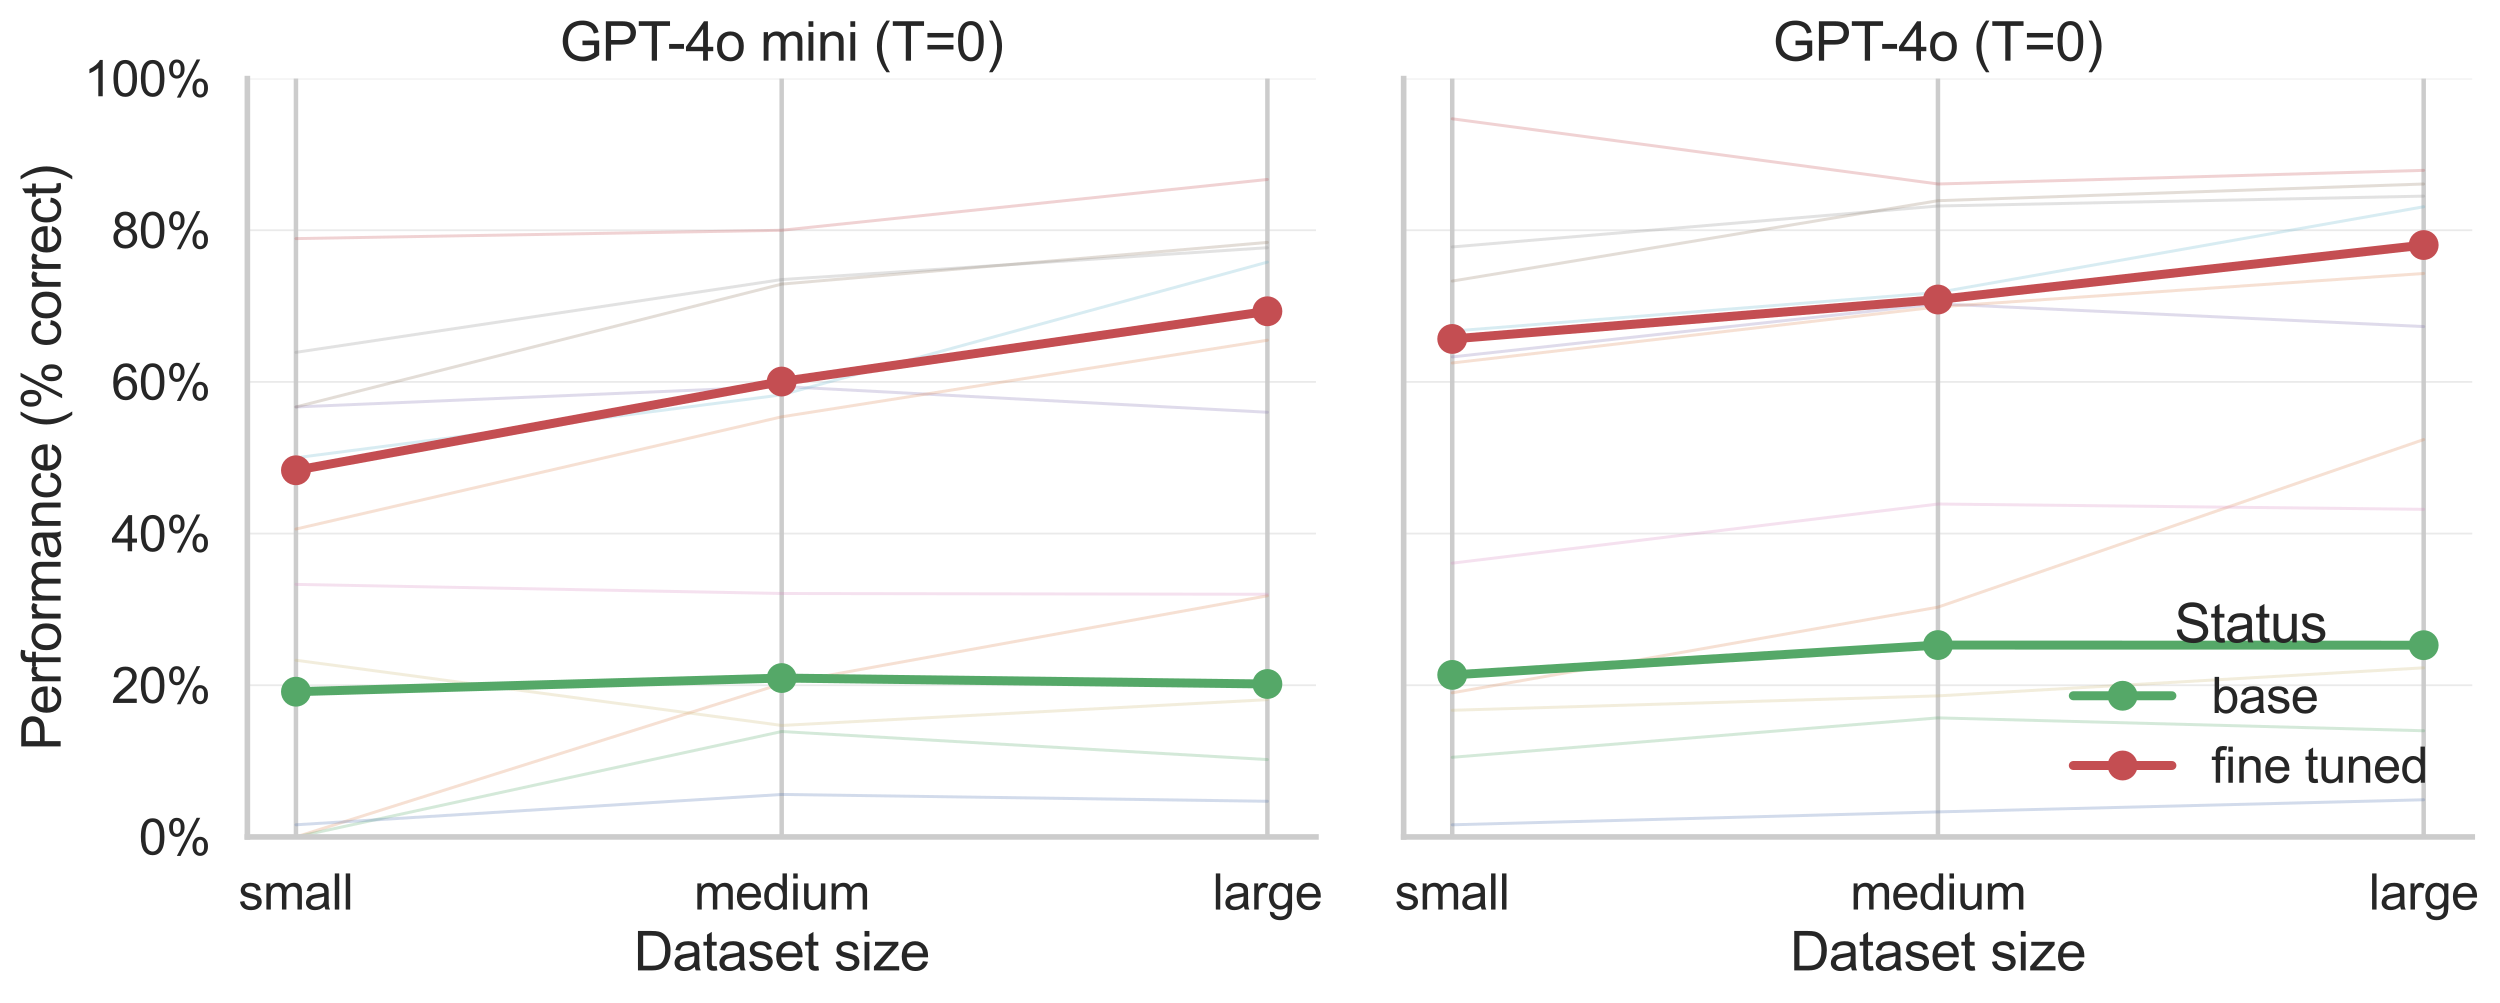 <?xml version="1.0" encoding="utf-8" standalone="no"?>
<!DOCTYPE svg PUBLIC "-//W3C//DTD SVG 1.1//EN"
  "http://www.w3.org/Graphics/SVG/1.1/DTD/svg11.dtd">
<svg xmlns:xlink="http://www.w3.org/1999/xlink" width="836.705pt" height="335.548pt" viewBox="0 0 836.705 335.548" xmlns="http://www.w3.org/2000/svg" version="1.1">
 <defs>
  <style type="text/css">*{stroke-linejoin: round; stroke-linecap: butt}</style>
 </defs>
 <g id="figure_1">
  <g id="patch_1">
   <path d="M 0 335.548 
L 836.705 335.548 
L 836.705 0 
L 0 0 
z
" style="fill: #ffffff"/>
  </g>
  <g id="axes_1">
   <g id="patch_2">
    <path d="M 82.791 280.103 
L 440.431 280.103 
L 440.431 26.303 
L 82.791 26.303 
z
" style="fill: #ffffff"/>
   </g>
   <g id="matplotlib.axis_1">
    <g id="xtick_1">
     <g id="line2d_1">
      <path d="M 99.047 280.103 
L 99.047 26.303 
" clip-path="url(#pfdbe8549b9)" style="fill: none; stroke: #cccccc; stroke-width: 1.5; stroke-linecap: round"/>
     </g>
     <g id="text_1">
      <!-- small -->
      <g style="fill: #262626" transform="translate(79.796 304.414) scale(0.165 -0.165)">
       <defs>
        <path id="ArialMT-73" d="M 197 991 
L 753 1078 
Q 800 744 1014 566 
Q 1228 388 1613 388 
Q 2000 388 2187 545 
Q 2375 703 2375 916 
Q 2375 1106 2209 1216 
Q 2094 1291 1634 1406 
Q 1016 1563 777 1677 
Q 538 1791 414 1992 
Q 291 2194 291 2438 
Q 291 2659 392 2848 
Q 494 3038 669 3163 
Q 800 3259 1026 3326 
Q 1253 3394 1513 3394 
Q 1903 3394 2198 3281 
Q 2494 3169 2634 2976 
Q 2775 2784 2828 2463 
L 2278 2388 
Q 2241 2644 2061 2787 
Q 1881 2931 1553 2931 
Q 1166 2931 1000 2803 
Q 834 2675 834 2503 
Q 834 2394 903 2306 
Q 972 2216 1119 2156 
Q 1203 2125 1616 2013 
Q 2213 1853 2448 1751 
Q 2684 1650 2818 1456 
Q 2953 1263 2953 975 
Q 2953 694 2789 445 
Q 2625 197 2315 61 
Q 2006 -75 1616 -75 
Q 969 -75 630 194 
Q 291 463 197 991 
z
" transform="scale(0.016)"/>
        <path id="ArialMT-6d" d="M 422 0 
L 422 3319 
L 925 3319 
L 925 2853 
Q 1081 3097 1340 3245 
Q 1600 3394 1931 3394 
Q 2300 3394 2536 3241 
Q 2772 3088 2869 2813 
Q 3263 3394 3894 3394 
Q 4388 3394 4653 3120 
Q 4919 2847 4919 2278 
L 4919 0 
L 4359 0 
L 4359 2091 
Q 4359 2428 4304 2576 
Q 4250 2725 4106 2815 
Q 3963 2906 3769 2906 
Q 3419 2906 3187 2673 
Q 2956 2441 2956 1928 
L 2956 0 
L 2394 0 
L 2394 2156 
Q 2394 2531 2256 2718 
Q 2119 2906 1806 2906 
Q 1569 2906 1367 2781 
Q 1166 2656 1075 2415 
Q 984 2175 984 1722 
L 984 0 
L 422 0 
z
" transform="scale(0.016)"/>
        <path id="ArialMT-61" d="M 2588 409 
Q 2275 144 1986 34 
Q 1697 -75 1366 -75 
Q 819 -75 525 192 
Q 231 459 231 875 
Q 231 1119 342 1320 
Q 453 1522 633 1644 
Q 813 1766 1038 1828 
Q 1203 1872 1538 1913 
Q 2219 1994 2541 2106 
Q 2544 2222 2544 2253 
Q 2544 2597 2384 2738 
Q 2169 2928 1744 2928 
Q 1347 2928 1158 2789 
Q 969 2650 878 2297 
L 328 2372 
Q 403 2725 575 2942 
Q 747 3159 1072 3276 
Q 1397 3394 1825 3394 
Q 2250 3394 2515 3294 
Q 2781 3194 2906 3042 
Q 3031 2891 3081 2659 
Q 3109 2516 3109 2141 
L 3109 1391 
Q 3109 606 3145 398 
Q 3181 191 3288 0 
L 2700 0 
Q 2613 175 2588 409 
z
M 2541 1666 
Q 2234 1541 1622 1453 
Q 1275 1403 1131 1340 
Q 988 1278 909 1158 
Q 831 1038 831 891 
Q 831 666 1001 516 
Q 1172 366 1500 366 
Q 1825 366 2078 508 
Q 2331 650 2450 897 
Q 2541 1088 2541 1459 
L 2541 1666 
z
" transform="scale(0.016)"/>
        <path id="ArialMT-6c" d="M 409 0 
L 409 4581 
L 972 4581 
L 972 0 
L 409 0 
z
" transform="scale(0.016)"/>
       </defs>
       <use xlink:href="#ArialMT-73"/>
       <use xlink:href="#ArialMT-6d" x="50"/>
       <use xlink:href="#ArialMT-61" x="133.301"/>
       <use xlink:href="#ArialMT-6c" x="188.916"/>
       <use xlink:href="#ArialMT-6c" x="211.133"/>
      </g>
     </g>
    </g>
    <g id="xtick_2">
     <g id="line2d_2">
      <path d="M 261.611 280.103 
L 261.611 26.303 
" clip-path="url(#pfdbe8549b9)" style="fill: none; stroke: #cccccc; stroke-width: 1.5; stroke-linecap: round"/>
     </g>
     <g id="text_2">
      <!-- medium -->
      <g style="fill: #262626" transform="translate(232.271 304.414) scale(0.165 -0.165)">
       <defs>
        <path id="ArialMT-65" d="M 2694 1069 
L 3275 997 
Q 3138 488 2766 206 
Q 2394 -75 1816 -75 
Q 1088 -75 661 373 
Q 234 822 234 1631 
Q 234 2469 665 2931 
Q 1097 3394 1784 3394 
Q 2450 3394 2872 2941 
Q 3294 2488 3294 1666 
Q 3294 1616 3291 1516 
L 816 1516 
Q 847 969 1125 678 
Q 1403 388 1819 388 
Q 2128 388 2347 550 
Q 2566 713 2694 1069 
z
M 847 1978 
L 2700 1978 
Q 2663 2397 2488 2606 
Q 2219 2931 1791 2931 
Q 1403 2931 1139 2672 
Q 875 2413 847 1978 
z
" transform="scale(0.016)"/>
        <path id="ArialMT-64" d="M 2575 0 
L 2575 419 
Q 2259 -75 1647 -75 
Q 1250 -75 917 144 
Q 584 363 401 755 
Q 219 1147 219 1656 
Q 219 2153 384 2558 
Q 550 2963 881 3178 
Q 1213 3394 1622 3394 
Q 1922 3394 2156 3267 
Q 2391 3141 2538 2938 
L 2538 4581 
L 3097 4581 
L 3097 0 
L 2575 0 
z
M 797 1656 
Q 797 1019 1065 703 
Q 1334 388 1700 388 
Q 2069 388 2326 689 
Q 2584 991 2584 1609 
Q 2584 2291 2321 2609 
Q 2059 2928 1675 2928 
Q 1300 2928 1048 2622 
Q 797 2316 797 1656 
z
" transform="scale(0.016)"/>
        <path id="ArialMT-69" d="M 425 3934 
L 425 4581 
L 988 4581 
L 988 3934 
L 425 3934 
z
M 425 0 
L 425 3319 
L 988 3319 
L 988 0 
L 425 0 
z
" transform="scale(0.016)"/>
        <path id="ArialMT-75" d="M 2597 0 
L 2597 488 
Q 2209 -75 1544 -75 
Q 1250 -75 995 37 
Q 741 150 617 320 
Q 494 491 444 738 
Q 409 903 409 1263 
L 409 3319 
L 972 3319 
L 972 1478 
Q 972 1038 1006 884 
Q 1059 663 1231 536 
Q 1403 409 1656 409 
Q 1909 409 2131 539 
Q 2353 669 2445 892 
Q 2538 1116 2538 1541 
L 2538 3319 
L 3100 3319 
L 3100 0 
L 2597 0 
z
" transform="scale(0.016)"/>
       </defs>
       <use xlink:href="#ArialMT-6d"/>
       <use xlink:href="#ArialMT-65" x="83.301"/>
       <use xlink:href="#ArialMT-64" x="138.916"/>
       <use xlink:href="#ArialMT-69" x="194.531"/>
       <use xlink:href="#ArialMT-75" x="216.748"/>
       <use xlink:href="#ArialMT-6d" x="272.363"/>
      </g>
     </g>
    </g>
    <g id="xtick_3">
     <g id="line2d_3">
      <path d="M 424.175 280.103 
L 424.175 26.303 
" clip-path="url(#pfdbe8549b9)" style="fill: none; stroke: #cccccc; stroke-width: 1.5; stroke-linecap: round"/>
     </g>
     <g id="text_3">
      <!-- large -->
      <g style="fill: #262626" transform="translate(405.832 304.414) scale(0.165 -0.165)">
       <defs>
        <path id="ArialMT-72" d="M 416 0 
L 416 3319 
L 922 3319 
L 922 2816 
Q 1116 3169 1280 3281 
Q 1444 3394 1641 3394 
Q 1925 3394 2219 3213 
L 2025 2691 
Q 1819 2813 1613 2813 
Q 1428 2813 1281 2702 
Q 1134 2591 1072 2394 
Q 978 2094 978 1738 
L 978 0 
L 416 0 
z
" transform="scale(0.016)"/>
        <path id="ArialMT-67" d="M 319 -275 
L 866 -356 
Q 900 -609 1056 -725 
Q 1266 -881 1628 -881 
Q 2019 -881 2231 -725 
Q 2444 -569 2519 -288 
Q 2563 -116 2559 434 
Q 2191 0 1641 0 
Q 956 0 581 494 
Q 206 988 206 1678 
Q 206 2153 378 2554 
Q 550 2956 876 3175 
Q 1203 3394 1644 3394 
Q 2231 3394 2613 2919 
L 2613 3319 
L 3131 3319 
L 3131 450 
Q 3131 -325 2973 -648 
Q 2816 -972 2473 -1159 
Q 2131 -1347 1631 -1347 
Q 1038 -1347 672 -1080 
Q 306 -813 319 -275 
z
M 784 1719 
Q 784 1066 1043 766 
Q 1303 466 1694 466 
Q 2081 466 2343 764 
Q 2606 1063 2606 1700 
Q 2606 2309 2336 2618 
Q 2066 2928 1684 2928 
Q 1309 2928 1046 2623 
Q 784 2319 784 1719 
z
" transform="scale(0.016)"/>
       </defs>
       <use xlink:href="#ArialMT-6c"/>
       <use xlink:href="#ArialMT-61" x="22.217"/>
       <use xlink:href="#ArialMT-72" x="77.832"/>
       <use xlink:href="#ArialMT-67" x="111.133"/>
       <use xlink:href="#ArialMT-65" x="166.748"/>
      </g>
     </g>
    </g>
    <g id="text_4">
     <!-- Dataset size -->
     <g style="fill: #262626" transform="translate(212.091 324.771) scale(0.18 -0.18)">
      <defs>
       <path id="ArialMT-44" d="M 494 0 
L 494 4581 
L 2072 4581 
Q 2606 4581 2888 4516 
Q 3281 4425 3559 4188 
Q 3922 3881 4101 3404 
Q 4281 2928 4281 2316 
Q 4281 1794 4159 1391 
Q 4038 988 3847 723 
Q 3656 459 3429 307 
Q 3203 156 2883 78 
Q 2563 0 2147 0 
L 494 0 
z
M 1100 541 
L 2078 541 
Q 2531 541 2789 625 
Q 3047 709 3200 863 
Q 3416 1078 3536 1442 
Q 3656 1806 3656 2325 
Q 3656 3044 3420 3430 
Q 3184 3816 2847 3947 
Q 2603 4041 2063 4041 
L 1100 4041 
L 1100 541 
z
" transform="scale(0.016)"/>
       <path id="ArialMT-74" d="M 1650 503 
L 1731 6 
Q 1494 -44 1306 -44 
Q 1000 -44 831 53 
Q 663 150 594 308 
Q 525 466 525 972 
L 525 2881 
L 113 2881 
L 113 3319 
L 525 3319 
L 525 4141 
L 1084 4478 
L 1084 3319 
L 1650 3319 
L 1650 2881 
L 1084 2881 
L 1084 941 
Q 1084 700 1114 631 
Q 1144 563 1211 522 
Q 1278 481 1403 481 
Q 1497 481 1650 503 
z
" transform="scale(0.016)"/>
       <path id="ArialMT-20" transform="scale(0.016)"/>
       <path id="ArialMT-7a" d="M 125 0 
L 125 456 
L 2238 2881 
Q 1878 2863 1603 2863 
L 250 2863 
L 250 3319 
L 2963 3319 
L 2963 2947 
L 1166 841 
L 819 456 
Q 1197 484 1528 484 
L 3063 484 
L 3063 0 
L 125 0 
z
" transform="scale(0.016)"/>
      </defs>
      <use xlink:href="#ArialMT-44"/>
      <use xlink:href="#ArialMT-61" x="72.217"/>
      <use xlink:href="#ArialMT-74" x="127.832"/>
      <use xlink:href="#ArialMT-61" x="155.615"/>
      <use xlink:href="#ArialMT-73" x="211.23"/>
      <use xlink:href="#ArialMT-65" x="261.23"/>
      <use xlink:href="#ArialMT-74" x="316.846"/>
      <use xlink:href="#ArialMT-20" x="344.629"/>
      <use xlink:href="#ArialMT-73" x="372.412"/>
      <use xlink:href="#ArialMT-69" x="422.412"/>
      <use xlink:href="#ArialMT-7a" x="444.629"/>
      <use xlink:href="#ArialMT-65" x="494.629"/>
     </g>
    </g>
   </g>
   <g id="matplotlib.axis_2">
    <g id="ytick_1">
     <g id="line2d_4">
      <path d="M 82.791 280.103 
L 440.431 280.103 
" clip-path="url(#pfdbe8549b9)" style="fill: none; stroke: #cccccc; stroke-opacity: 0.4; stroke-width: 0.6; stroke-linecap: round"/>
     </g>
     <g id="text_5">
      <!-- 0% -->
      <g style="fill: #262626" transform="translate(46.443 286.009) scale(0.165 -0.165)">
       <defs>
        <path id="ArialMT-30" d="M 266 2259 
Q 266 3072 433 3567 
Q 600 4063 929 4331 
Q 1259 4600 1759 4600 
Q 2128 4600 2406 4451 
Q 2684 4303 2865 4023 
Q 3047 3744 3150 3342 
Q 3253 2941 3253 2259 
Q 3253 1453 3087 958 
Q 2922 463 2592 192 
Q 2263 -78 1759 -78 
Q 1097 -78 719 397 
Q 266 969 266 2259 
z
M 844 2259 
Q 844 1131 1108 757 
Q 1372 384 1759 384 
Q 2147 384 2411 759 
Q 2675 1134 2675 2259 
Q 2675 3391 2411 3762 
Q 2147 4134 1753 4134 
Q 1366 4134 1134 3806 
Q 844 3388 844 2259 
z
" transform="scale(0.016)"/>
        <path id="ArialMT-25" d="M 372 3481 
Q 372 3972 619 4315 
Q 866 4659 1334 4659 
Q 1766 4659 2048 4351 
Q 2331 4044 2331 3447 
Q 2331 2866 2045 2552 
Q 1759 2238 1341 2238 
Q 925 2238 648 2547 
Q 372 2856 372 3481 
z
M 1350 4272 
Q 1141 4272 1002 4090 
Q 863 3909 863 3425 
Q 863 2984 1003 2804 
Q 1144 2625 1350 2625 
Q 1563 2625 1702 2806 
Q 1841 2988 1841 3469 
Q 1841 3913 1700 4092 
Q 1559 4272 1350 4272 
z
M 1353 -169 
L 3859 4659 
L 4316 4659 
L 1819 -169 
L 1353 -169 
z
M 3334 1075 
Q 3334 1569 3581 1911 
Q 3828 2253 4300 2253 
Q 4731 2253 5014 1945 
Q 5297 1638 5297 1041 
Q 5297 459 5011 145 
Q 4725 -169 4303 -169 
Q 3888 -169 3611 142 
Q 3334 453 3334 1075 
z
M 4316 1866 
Q 4103 1866 3964 1684 
Q 3825 1503 3825 1019 
Q 3825 581 3965 400 
Q 4106 219 4313 219 
Q 4528 219 4667 400 
Q 4806 581 4806 1063 
Q 4806 1506 4665 1686 
Q 4525 1866 4316 1866 
z
" transform="scale(0.016)"/>
       </defs>
       <use xlink:href="#ArialMT-30"/>
       <use xlink:href="#ArialMT-25" x="55.615"/>
      </g>
     </g>
    </g>
    <g id="ytick_2">
     <g id="line2d_5">
      <path d="M 82.791 229.343 
L 440.431 229.343 
" clip-path="url(#pfdbe8549b9)" style="fill: none; stroke: #cccccc; stroke-opacity: 0.4; stroke-width: 0.6; stroke-linecap: round"/>
     </g>
     <g id="text_6">
      <!-- 20% -->
      <g style="fill: #262626" transform="translate(37.267 235.249) scale(0.165 -0.165)">
       <defs>
        <path id="ArialMT-32" d="M 3222 541 
L 3222 0 
L 194 0 
Q 188 203 259 391 
Q 375 700 629 1000 
Q 884 1300 1366 1694 
Q 2113 2306 2375 2664 
Q 2638 3022 2638 3341 
Q 2638 3675 2398 3904 
Q 2159 4134 1775 4134 
Q 1369 4134 1125 3890 
Q 881 3647 878 3216 
L 300 3275 
Q 359 3922 746 4261 
Q 1134 4600 1788 4600 
Q 2447 4600 2831 4234 
Q 3216 3869 3216 3328 
Q 3216 3053 3103 2787 
Q 2991 2522 2730 2228 
Q 2469 1934 1863 1422 
Q 1356 997 1212 845 
Q 1069 694 975 541 
L 3222 541 
z
" transform="scale(0.016)"/>
       </defs>
       <use xlink:href="#ArialMT-32"/>
       <use xlink:href="#ArialMT-30" x="55.615"/>
       <use xlink:href="#ArialMT-25" x="111.23"/>
      </g>
     </g>
    </g>
    <g id="ytick_3">
     <g id="line2d_6">
      <path d="M 82.791 178.583 
L 440.431 178.583 
" clip-path="url(#pfdbe8549b9)" style="fill: none; stroke: #cccccc; stroke-opacity: 0.4; stroke-width: 0.6; stroke-linecap: round"/>
     </g>
     <g id="text_7">
      <!-- 40% -->
      <g style="fill: #262626" transform="translate(37.267 184.489) scale(0.165 -0.165)">
       <defs>
        <path id="ArialMT-34" d="M 2069 0 
L 2069 1097 
L 81 1097 
L 81 1613 
L 2172 4581 
L 2631 4581 
L 2631 1613 
L 3250 1613 
L 3250 1097 
L 2631 1097 
L 2631 0 
L 2069 0 
z
M 2069 1613 
L 2069 3678 
L 634 1613 
L 2069 1613 
z
" transform="scale(0.016)"/>
       </defs>
       <use xlink:href="#ArialMT-34"/>
       <use xlink:href="#ArialMT-30" x="55.615"/>
       <use xlink:href="#ArialMT-25" x="111.23"/>
      </g>
     </g>
    </g>
    <g id="ytick_4">
     <g id="line2d_7">
      <path d="M 82.791 127.823 
L 440.431 127.823 
" clip-path="url(#pfdbe8549b9)" style="fill: none; stroke: #cccccc; stroke-opacity: 0.4; stroke-width: 0.6; stroke-linecap: round"/>
     </g>
     <g id="text_8">
      <!-- 60% -->
      <g style="fill: #262626" transform="translate(37.267 133.729) scale(0.165 -0.165)">
       <defs>
        <path id="ArialMT-36" d="M 3184 3459 
L 2625 3416 
Q 2550 3747 2413 3897 
Q 2184 4138 1850 4138 
Q 1581 4138 1378 3988 
Q 1113 3794 959 3422 
Q 806 3050 800 2363 
Q 1003 2672 1297 2822 
Q 1591 2972 1913 2972 
Q 2475 2972 2870 2558 
Q 3266 2144 3266 1488 
Q 3266 1056 3080 686 
Q 2894 316 2569 119 
Q 2244 -78 1831 -78 
Q 1128 -78 684 439 
Q 241 956 241 2144 
Q 241 3472 731 4075 
Q 1159 4600 1884 4600 
Q 2425 4600 2770 4297 
Q 3116 3994 3184 3459 
z
M 888 1484 
Q 888 1194 1011 928 
Q 1134 663 1356 523 
Q 1578 384 1822 384 
Q 2178 384 2434 671 
Q 2691 959 2691 1453 
Q 2691 1928 2437 2201 
Q 2184 2475 1800 2475 
Q 1419 2475 1153 2201 
Q 888 1928 888 1484 
z
" transform="scale(0.016)"/>
       </defs>
       <use xlink:href="#ArialMT-36"/>
       <use xlink:href="#ArialMT-30" x="55.615"/>
       <use xlink:href="#ArialMT-25" x="111.23"/>
      </g>
     </g>
    </g>
    <g id="ytick_5">
     <g id="line2d_8">
      <path d="M 82.791 77.063 
L 440.431 77.063 
" clip-path="url(#pfdbe8549b9)" style="fill: none; stroke: #cccccc; stroke-opacity: 0.4; stroke-width: 0.6; stroke-linecap: round"/>
     </g>
     <g id="text_9">
      <!-- 80% -->
      <g style="fill: #262626" transform="translate(37.267 82.969) scale(0.165 -0.165)">
       <defs>
        <path id="ArialMT-38" d="M 1131 2484 
Q 781 2613 612 2850 
Q 444 3088 444 3419 
Q 444 3919 803 4259 
Q 1163 4600 1759 4600 
Q 2359 4600 2725 4251 
Q 3091 3903 3091 3403 
Q 3091 3084 2923 2848 
Q 2756 2613 2416 2484 
Q 2838 2347 3058 2040 
Q 3278 1734 3278 1309 
Q 3278 722 2862 322 
Q 2447 -78 1769 -78 
Q 1091 -78 675 323 
Q 259 725 259 1325 
Q 259 1772 486 2073 
Q 713 2375 1131 2484 
z
M 1019 3438 
Q 1019 3113 1228 2906 
Q 1438 2700 1772 2700 
Q 2097 2700 2305 2904 
Q 2513 3109 2513 3406 
Q 2513 3716 2298 3927 
Q 2084 4138 1766 4138 
Q 1444 4138 1231 3931 
Q 1019 3725 1019 3438 
z
M 838 1322 
Q 838 1081 952 856 
Q 1066 631 1291 507 
Q 1516 384 1775 384 
Q 2178 384 2440 643 
Q 2703 903 2703 1303 
Q 2703 1709 2433 1975 
Q 2163 2241 1756 2241 
Q 1359 2241 1098 1978 
Q 838 1716 838 1322 
z
" transform="scale(0.016)"/>
       </defs>
       <use xlink:href="#ArialMT-38"/>
       <use xlink:href="#ArialMT-30" x="55.615"/>
       <use xlink:href="#ArialMT-25" x="111.23"/>
      </g>
     </g>
    </g>
    <g id="ytick_6">
     <g id="line2d_9">
      <path d="M 82.791 26.303 
L 440.431 26.303 
" clip-path="url(#pfdbe8549b9)" style="fill: none; stroke: #cccccc; stroke-opacity: 0.4; stroke-width: 0.6; stroke-linecap: round"/>
     </g>
     <g id="text_10">
      <!-- 100% -->
      <g style="fill: #262626" transform="translate(28.092 32.209) scale(0.165 -0.165)">
       <defs>
        <path id="ArialMT-31" d="M 2384 0 
L 1822 0 
L 1822 3584 
Q 1619 3391 1289 3197 
Q 959 3003 697 2906 
L 697 3450 
Q 1169 3672 1522 3987 
Q 1875 4303 2022 4600 
L 2384 4600 
L 2384 0 
z
" transform="scale(0.016)"/>
       </defs>
       <use xlink:href="#ArialMT-31"/>
       <use xlink:href="#ArialMT-30" x="55.615"/>
       <use xlink:href="#ArialMT-30" x="111.23"/>
       <use xlink:href="#ArialMT-25" x="166.846"/>
      </g>
     </g>
    </g>
    <g id="text_11">
     <!-- Performance (% correct) -->
     <g style="fill: #262626" transform="translate(20.303 251.222) rotate(-90) scale(0.18 -0.18)">
      <defs>
       <path id="ArialMT-50" d="M 494 0 
L 494 4581 
L 2222 4581 
Q 2678 4581 2919 4538 
Q 3256 4481 3484 4323 
Q 3713 4166 3852 3881 
Q 3991 3597 3991 3256 
Q 3991 2672 3619 2267 
Q 3247 1863 2275 1863 
L 1100 1863 
L 1100 0 
L 494 0 
z
M 1100 2403 
L 2284 2403 
Q 2872 2403 3119 2622 
Q 3366 2841 3366 3238 
Q 3366 3525 3220 3729 
Q 3075 3934 2838 4000 
Q 2684 4041 2272 4041 
L 1100 4041 
L 1100 2403 
z
" transform="scale(0.016)"/>
       <path id="ArialMT-66" d="M 556 0 
L 556 2881 
L 59 2881 
L 59 3319 
L 556 3319 
L 556 3672 
Q 556 4006 616 4169 
Q 697 4388 901 4523 
Q 1106 4659 1475 4659 
Q 1713 4659 2000 4603 
L 1916 4113 
Q 1741 4144 1584 4144 
Q 1328 4144 1222 4034 
Q 1116 3925 1116 3625 
L 1116 3319 
L 1763 3319 
L 1763 2881 
L 1116 2881 
L 1116 0 
L 556 0 
z
" transform="scale(0.016)"/>
       <path id="ArialMT-6f" d="M 213 1659 
Q 213 2581 725 3025 
Q 1153 3394 1769 3394 
Q 2453 3394 2887 2945 
Q 3322 2497 3322 1706 
Q 3322 1066 3130 698 
Q 2938 331 2570 128 
Q 2203 -75 1769 -75 
Q 1072 -75 642 372 
Q 213 819 213 1659 
z
M 791 1659 
Q 791 1022 1069 705 
Q 1347 388 1769 388 
Q 2188 388 2466 706 
Q 2744 1025 2744 1678 
Q 2744 2294 2464 2611 
Q 2184 2928 1769 2928 
Q 1347 2928 1069 2612 
Q 791 2297 791 1659 
z
" transform="scale(0.016)"/>
       <path id="ArialMT-6e" d="M 422 0 
L 422 3319 
L 928 3319 
L 928 2847 
Q 1294 3394 1984 3394 
Q 2284 3394 2536 3286 
Q 2788 3178 2913 3003 
Q 3038 2828 3088 2588 
Q 3119 2431 3119 2041 
L 3119 0 
L 2556 0 
L 2556 2019 
Q 2556 2363 2490 2533 
Q 2425 2703 2258 2804 
Q 2091 2906 1866 2906 
Q 1506 2906 1245 2678 
Q 984 2450 984 1813 
L 984 0 
L 422 0 
z
" transform="scale(0.016)"/>
       <path id="ArialMT-63" d="M 2588 1216 
L 3141 1144 
Q 3050 572 2676 248 
Q 2303 -75 1759 -75 
Q 1078 -75 664 370 
Q 250 816 250 1647 
Q 250 2184 428 2587 
Q 606 2991 970 3192 
Q 1334 3394 1763 3394 
Q 2303 3394 2647 3120 
Q 2991 2847 3088 2344 
L 2541 2259 
Q 2463 2594 2264 2762 
Q 2066 2931 1784 2931 
Q 1359 2931 1093 2626 
Q 828 2322 828 1663 
Q 828 994 1084 691 
Q 1341 388 1753 388 
Q 2084 388 2306 591 
Q 2528 794 2588 1216 
z
" transform="scale(0.016)"/>
       <path id="ArialMT-28" d="M 1497 -1347 
Q 1031 -759 709 28 
Q 388 816 388 1659 
Q 388 2403 628 3084 
Q 909 3875 1497 4659 
L 1900 4659 
Q 1522 4009 1400 3731 
Q 1209 3300 1100 2831 
Q 966 2247 966 1656 
Q 966 153 1900 -1347 
L 1497 -1347 
z
" transform="scale(0.016)"/>
       <path id="ArialMT-29" d="M 791 -1347 
L 388 -1347 
Q 1322 153 1322 1656 
Q 1322 2244 1188 2822 
Q 1081 3291 891 3722 
Q 769 4003 388 4659 
L 791 4659 
Q 1378 3875 1659 3084 
Q 1900 2403 1900 1659 
Q 1900 816 1576 28 
Q 1253 -759 791 -1347 
z
" transform="scale(0.016)"/>
      </defs>
      <use xlink:href="#ArialMT-50"/>
      <use xlink:href="#ArialMT-65" x="66.699"/>
      <use xlink:href="#ArialMT-72" x="122.314"/>
      <use xlink:href="#ArialMT-66" x="155.615"/>
      <use xlink:href="#ArialMT-6f" x="183.398"/>
      <use xlink:href="#ArialMT-72" x="239.014"/>
      <use xlink:href="#ArialMT-6d" x="272.314"/>
      <use xlink:href="#ArialMT-61" x="355.615"/>
      <use xlink:href="#ArialMT-6e" x="411.23"/>
      <use xlink:href="#ArialMT-63" x="466.846"/>
      <use xlink:href="#ArialMT-65" x="516.846"/>
      <use xlink:href="#ArialMT-20" x="572.461"/>
      <use xlink:href="#ArialMT-28" x="600.244"/>
      <use xlink:href="#ArialMT-25" x="633.545"/>
      <use xlink:href="#ArialMT-20" x="722.461"/>
      <use xlink:href="#ArialMT-63" x="750.244"/>
      <use xlink:href="#ArialMT-6f" x="800.244"/>
      <use xlink:href="#ArialMT-72" x="855.859"/>
      <use xlink:href="#ArialMT-72" x="889.16"/>
      <use xlink:href="#ArialMT-65" x="922.461"/>
      <use xlink:href="#ArialMT-63" x="978.076"/>
      <use xlink:href="#ArialMT-74" x="1028.076"/>
      <use xlink:href="#ArialMT-29" x="1055.859"/>
     </g>
    </g>
   </g>
   <g id="line2d_10">
    <path d="M 99.047 280.103 
L 261.611 280.103 
L 424.175 280.103 
" clip-path="url(#pfdbe8549b9)" style="fill: none; stroke: #4c72b0; stroke-opacity: 0.25; stroke-linecap: round"/>
   </g>
   <g id="line2d_11">
    <path d="M 99.047 280.103 
L 261.611 228.836 
L 424.175 199.395 
" clip-path="url(#pfdbe8549b9)" style="fill: none; stroke: #dd8452; stroke-opacity: 0.25; stroke-linecap: round"/>
   </g>
   <g id="line2d_12">
    <path d="M 99.047 280.103 
L 261.611 244.825 
L 424.175 254.216 
" clip-path="url(#pfdbe8549b9)" style="fill: none; stroke: #55a868; stroke-opacity: 0.25; stroke-linecap: round"/>
   </g>
   <g id="line2d_13">
    <path d="M 99.047 79.855 
L 261.611 77.063 
L 424.175 60.059 
" clip-path="url(#pfdbe8549b9)" style="fill: none; stroke: #c44e52; stroke-opacity: 0.25; stroke-linecap: round"/>
   </g>
   <g id="line2d_14">
    <path d="M 99.047 136.199 
L 261.611 129.346 
L 424.175 137.975 
" clip-path="url(#pfdbe8549b9)" style="fill: none; stroke: #8172b3; stroke-opacity: 0.25; stroke-linecap: round"/>
   </g>
   <g id="line2d_15">
    <path d="M 99.047 136.199 
L 261.611 95.083 
L 424.175 81.124 
" clip-path="url(#pfdbe8549b9)" style="fill: none; stroke: #937860; stroke-opacity: 0.25; stroke-linecap: round"/>
   </g>
   <g id="line2d_16">
    <path d="M 99.047 195.588 
L 261.611 198.634 
L 424.175 198.887 
" clip-path="url(#pfdbe8549b9)" style="fill: none; stroke: #da8bc3; stroke-opacity: 0.25; stroke-linecap: round"/>
   </g>
   <g id="line2d_17">
    <path d="M 99.047 117.925 
L 261.611 93.56 
L 424.175 82.901 
" clip-path="url(#pfdbe8549b9)" style="fill: none; stroke: #8c8c8c; stroke-opacity: 0.25; stroke-linecap: round"/>
   </g>
   <g id="line2d_18">
    <path d="M 99.047 220.968 
L 261.611 242.795 
L 424.175 234.166 
" clip-path="url(#pfdbe8549b9)" style="fill: none; stroke: #ccb974; stroke-opacity: 0.25; stroke-linecap: round"/>
   </g>
   <g id="line2d_19">
    <path d="M 99.047 153.203 
L 261.611 132.138 
L 424.175 87.723 
" clip-path="url(#pfdbe8549b9)" style="fill: none; stroke: #64b5cd; stroke-opacity: 0.25; stroke-linecap: round"/>
   </g>
   <g id="line2d_20">
    <path d="M 99.047 276.043 
L 261.611 265.891 
L 424.175 268.175 
" clip-path="url(#pfdbe8549b9)" style="fill: none; stroke: #4c72b0; stroke-opacity: 0.25; stroke-linecap: round"/>
   </g>
   <g id="line2d_21">
    <path d="M 99.047 177.061 
L 261.611 139.498 
L 424.175 113.864 
" clip-path="url(#pfdbe8549b9)" style="fill: none; stroke: #dd8452; stroke-opacity: 0.25; stroke-linecap: round"/>
   </g>
   <g id="line2d_22">
    <path d="M 99.047 231.501 
L 261.611 226.932 
L 424.175 228.92 
" clip-path="url(#pfdbe8549b9)" style="fill: none; stroke: #55a868; stroke-width: 3; stroke-linecap: round"/>
    <defs>
     <path id="m816eaf2043" d="M 0 4.5 
C 1.193 4.5 2.338 4.026 3.182 3.182 
C 4.026 2.338 4.5 1.193 4.5 0 
C 4.5 -1.193 4.026 -2.338 3.182 -3.182 
C 2.338 -4.026 1.193 -4.5 0 -4.5 
C -1.193 -4.5 -2.338 -4.026 -3.182 -3.182 
C -4.026 -2.338 -4.5 -1.193 -4.5 0 
C -4.5 1.193 -4.026 2.338 -3.182 3.182 
C -2.338 4.026 -1.193 4.5 0 4.5 
z
" style="stroke: #55a868"/>
    </defs>
    <g clip-path="url(#pfdbe8549b9)">
     <use xlink:href="#m816eaf2043" x="99.047" y="231.501" style="fill: #55a868; stroke: #55a868"/>
     <use xlink:href="#m816eaf2043" x="261.611" y="226.932" style="fill: #55a868; stroke: #55a868"/>
     <use xlink:href="#m816eaf2043" x="424.175" y="228.92" style="fill: #55a868; stroke: #55a868"/>
    </g>
   </g>
   <g id="line2d_23">
    <path d="M 99.047 157.391 
L 261.611 127.697 
L 424.175 104.178 
" clip-path="url(#pfdbe8549b9)" style="fill: none; stroke: #c44e52; stroke-width: 3; stroke-linecap: round"/>
    <defs>
     <path id="mc5308e63b0" d="M 0 4.5 
C 1.193 4.5 2.338 4.026 3.182 3.182 
C 4.026 2.338 4.5 1.193 4.5 0 
C 4.5 -1.193 4.026 -2.338 3.182 -3.182 
C 2.338 -4.026 1.193 -4.5 0 -4.5 
C -1.193 -4.5 -2.338 -4.026 -3.182 -3.182 
C -4.026 -2.338 -4.5 -1.193 -4.5 0 
C -4.5 1.193 -4.026 2.338 -3.182 3.182 
C -2.338 4.026 -1.193 4.5 0 4.5 
z
" style="stroke: #c44e52"/>
    </defs>
    <g clip-path="url(#pfdbe8549b9)">
     <use xlink:href="#mc5308e63b0" x="99.047" y="157.391" style="fill: #c44e52; stroke: #c44e52"/>
     <use xlink:href="#mc5308e63b0" x="261.611" y="127.697" style="fill: #c44e52; stroke: #c44e52"/>
     <use xlink:href="#mc5308e63b0" x="424.175" y="104.178" style="fill: #c44e52; stroke: #c44e52"/>
    </g>
   </g>
   <g id="patch_3">
    <path d="M 82.791 280.103 
L 82.791 26.303 
" style="fill: none; stroke: #cccccc; stroke-width: 1.875; stroke-linejoin: miter; stroke-linecap: square"/>
   </g>
   <g id="patch_4">
    <path d="M 82.791 280.103 
L 440.431 280.103 
" style="fill: none; stroke: #cccccc; stroke-width: 1.875; stroke-linejoin: miter; stroke-linecap: square"/>
   </g>
   <g id="text_12">
    <!-- GPT-4o mini (T=0) -->
    <g style="fill: #262626" transform="translate(187.346 20.303) scale(0.18 -0.18)">
     <defs>
      <path id="ArialMT-47" d="M 2638 1797 
L 2638 2334 
L 4578 2338 
L 4578 638 
Q 4131 281 3656 101 
Q 3181 -78 2681 -78 
Q 2006 -78 1454 211 
Q 903 500 622 1047 
Q 341 1594 341 2269 
Q 341 2938 620 3517 
Q 900 4097 1425 4378 
Q 1950 4659 2634 4659 
Q 3131 4659 3532 4498 
Q 3934 4338 4162 4050 
Q 4391 3763 4509 3300 
L 3963 3150 
Q 3859 3500 3706 3700 
Q 3553 3900 3268 4020 
Q 2984 4141 2638 4141 
Q 2222 4141 1919 4014 
Q 1616 3888 1430 3681 
Q 1244 3475 1141 3228 
Q 966 2803 966 2306 
Q 966 1694 1177 1281 
Q 1388 869 1791 669 
Q 2194 469 2647 469 
Q 3041 469 3416 620 
Q 3791 772 3984 944 
L 3984 1797 
L 2638 1797 
z
" transform="scale(0.016)"/>
      <path id="ArialMT-54" d="M 1659 0 
L 1659 4041 
L 150 4041 
L 150 4581 
L 3781 4581 
L 3781 4041 
L 2266 4041 
L 2266 0 
L 1659 0 
z
" transform="scale(0.016)"/>
      <path id="ArialMT-2d" d="M 203 1375 
L 203 1941 
L 1931 1941 
L 1931 1375 
L 203 1375 
z
" transform="scale(0.016)"/>
      <path id="ArialMT-3d" d="M 3381 2694 
L 356 2694 
L 356 3219 
L 3381 3219 
L 3381 2694 
z
M 3381 1303 
L 356 1303 
L 356 1828 
L 3381 1828 
L 3381 1303 
z
" transform="scale(0.016)"/>
     </defs>
     <use xlink:href="#ArialMT-47"/>
     <use xlink:href="#ArialMT-50" x="77.783"/>
     <use xlink:href="#ArialMT-54" x="144.482"/>
     <use xlink:href="#ArialMT-2d" x="200.066"/>
     <use xlink:href="#ArialMT-34" x="233.367"/>
     <use xlink:href="#ArialMT-6f" x="288.982"/>
     <use xlink:href="#ArialMT-20" x="344.598"/>
     <use xlink:href="#ArialMT-6d" x="372.381"/>
     <use xlink:href="#ArialMT-69" x="455.682"/>
     <use xlink:href="#ArialMT-6e" x="477.898"/>
     <use xlink:href="#ArialMT-69" x="533.514"/>
     <use xlink:href="#ArialMT-20" x="555.73"/>
     <use xlink:href="#ArialMT-28" x="583.514"/>
     <use xlink:href="#ArialMT-54" x="616.814"/>
     <use xlink:href="#ArialMT-3d" x="677.898"/>
     <use xlink:href="#ArialMT-30" x="736.297"/>
     <use xlink:href="#ArialMT-29" x="791.912"/>
    </g>
   </g>
  </g>
  <g id="axes_2">
   <g id="patch_5">
    <path d="M 469.777 280.103 
L 827.418 280.103 
L 827.418 26.303 
L 469.777 26.303 
z
" style="fill: #ffffff"/>
   </g>
   <g id="matplotlib.axis_3">
    <g id="xtick_4">
     <g id="line2d_24">
      <path d="M 486.033 280.103 
L 486.033 26.303 
" clip-path="url(#p1164ad2699)" style="fill: none; stroke: #cccccc; stroke-width: 1.5; stroke-linecap: round"/>
     </g>
     <g id="text_13">
      <!-- small -->
      <g style="fill: #262626" transform="translate(466.783 304.414) scale(0.165 -0.165)">
       <use xlink:href="#ArialMT-73"/>
       <use xlink:href="#ArialMT-6d" x="50"/>
       <use xlink:href="#ArialMT-61" x="133.301"/>
       <use xlink:href="#ArialMT-6c" x="188.916"/>
       <use xlink:href="#ArialMT-6c" x="211.133"/>
      </g>
     </g>
    </g>
    <g id="xtick_5">
     <g id="line2d_25">
      <path d="M 648.597 280.103 
L 648.597 26.303 
" clip-path="url(#p1164ad2699)" style="fill: none; stroke: #cccccc; stroke-width: 1.5; stroke-linecap: round"/>
     </g>
     <g id="text_14">
      <!-- medium -->
      <g style="fill: #262626" transform="translate(619.257 304.414) scale(0.165 -0.165)">
       <use xlink:href="#ArialMT-6d"/>
       <use xlink:href="#ArialMT-65" x="83.301"/>
       <use xlink:href="#ArialMT-64" x="138.916"/>
       <use xlink:href="#ArialMT-69" x="194.531"/>
       <use xlink:href="#ArialMT-75" x="216.748"/>
       <use xlink:href="#ArialMT-6d" x="272.363"/>
      </g>
     </g>
    </g>
    <g id="xtick_6">
     <g id="line2d_26">
      <path d="M 811.161 280.103 
L 811.161 26.303 
" clip-path="url(#p1164ad2699)" style="fill: none; stroke: #cccccc; stroke-width: 1.5; stroke-linecap: round"/>
     </g>
     <g id="text_15">
      <!-- large -->
      <g style="fill: #262626" transform="translate(792.818 304.414) scale(0.165 -0.165)">
       <use xlink:href="#ArialMT-6c"/>
       <use xlink:href="#ArialMT-61" x="22.217"/>
       <use xlink:href="#ArialMT-72" x="77.832"/>
       <use xlink:href="#ArialMT-67" x="111.133"/>
       <use xlink:href="#ArialMT-65" x="166.748"/>
      </g>
     </g>
    </g>
    <g id="text_16">
     <!-- Dataset size -->
     <g style="fill: #262626" transform="translate(599.078 324.771) scale(0.18 -0.18)">
      <use xlink:href="#ArialMT-44"/>
      <use xlink:href="#ArialMT-61" x="72.217"/>
      <use xlink:href="#ArialMT-74" x="127.832"/>
      <use xlink:href="#ArialMT-61" x="155.615"/>
      <use xlink:href="#ArialMT-73" x="211.23"/>
      <use xlink:href="#ArialMT-65" x="261.23"/>
      <use xlink:href="#ArialMT-74" x="316.846"/>
      <use xlink:href="#ArialMT-20" x="344.629"/>
      <use xlink:href="#ArialMT-73" x="372.412"/>
      <use xlink:href="#ArialMT-69" x="422.412"/>
      <use xlink:href="#ArialMT-7a" x="444.629"/>
      <use xlink:href="#ArialMT-65" x="494.629"/>
     </g>
    </g>
   </g>
   <g id="matplotlib.axis_4">
    <g id="ytick_7">
     <g id="line2d_27">
      <path d="M 469.777 280.103 
L 827.418 280.103 
" clip-path="url(#p1164ad2699)" style="fill: none; stroke: #cccccc; stroke-opacity: 0.4; stroke-width: 0.6; stroke-linecap: round"/>
     </g>
    </g>
    <g id="ytick_8">
     <g id="line2d_28">
      <path d="M 469.777 229.343 
L 827.418 229.343 
" clip-path="url(#p1164ad2699)" style="fill: none; stroke: #cccccc; stroke-opacity: 0.4; stroke-width: 0.6; stroke-linecap: round"/>
     </g>
    </g>
    <g id="ytick_9">
     <g id="line2d_29">
      <path d="M 469.777 178.583 
L 827.418 178.583 
" clip-path="url(#p1164ad2699)" style="fill: none; stroke: #cccccc; stroke-opacity: 0.4; stroke-width: 0.6; stroke-linecap: round"/>
     </g>
    </g>
    <g id="ytick_10">
     <g id="line2d_30">
      <path d="M 469.777 127.823 
L 827.418 127.823 
" clip-path="url(#p1164ad2699)" style="fill: none; stroke: #cccccc; stroke-opacity: 0.4; stroke-width: 0.6; stroke-linecap: round"/>
     </g>
    </g>
    <g id="ytick_11">
     <g id="line2d_31">
      <path d="M 469.777 77.063 
L 827.418 77.063 
" clip-path="url(#p1164ad2699)" style="fill: none; stroke: #cccccc; stroke-opacity: 0.4; stroke-width: 0.6; stroke-linecap: round"/>
     </g>
    </g>
    <g id="ytick_12">
     <g id="line2d_32">
      <path d="M 469.777 26.303 
L 827.418 26.303 
" clip-path="url(#p1164ad2699)" style="fill: none; stroke: #cccccc; stroke-opacity: 0.4; stroke-width: 0.6; stroke-linecap: round"/>
     </g>
    </g>
   </g>
   <g id="line2d_33">
    <path d="M 486.033 280.103 
L 648.597 280.103 
L 811.161 280.103 
" clip-path="url(#p1164ad2699)" style="fill: none; stroke: #4c72b0; stroke-opacity: 0.25; stroke-linecap: round"/>
   </g>
   <g id="line2d_34">
    <path d="M 486.033 231.881 
L 648.597 203.202 
L 811.161 147.112 
" clip-path="url(#p1164ad2699)" style="fill: none; stroke: #dd8452; stroke-opacity: 0.25; stroke-linecap: round"/>
   </g>
   <g id="line2d_35">
    <path d="M 486.033 253.454 
L 648.597 240.257 
L 811.161 244.571 
" clip-path="url(#p1164ad2699)" style="fill: none; stroke: #55a868; stroke-opacity: 0.25; stroke-linecap: round"/>
   </g>
   <g id="line2d_36">
    <path d="M 486.033 39.755 
L 648.597 61.582 
L 811.161 57.013 
" clip-path="url(#p1164ad2699)" style="fill: none; stroke: #c44e52; stroke-opacity: 0.25; stroke-linecap: round"/>
   </g>
   <g id="line2d_37">
    <path d="M 486.033 119.448 
L 648.597 101.682 
L 811.161 109.296 
" clip-path="url(#p1164ad2699)" style="fill: none; stroke: #8172b3; stroke-opacity: 0.25; stroke-linecap: round"/>
   </g>
   <g id="line2d_38">
    <path d="M 486.033 94.068 
L 648.597 67.165 
L 811.161 61.582 
" clip-path="url(#p1164ad2699)" style="fill: none; stroke: #937860; stroke-opacity: 0.25; stroke-linecap: round"/>
   </g>
   <g id="line2d_39">
    <path d="M 486.033 188.482 
L 648.597 168.685 
L 811.161 170.462 
" clip-path="url(#p1164ad2699)" style="fill: none; stroke: #da8bc3; stroke-opacity: 0.25; stroke-linecap: round"/>
   </g>
   <g id="line2d_40">
    <path d="M 486.033 82.647 
L 648.597 68.942 
L 811.161 65.642 
" clip-path="url(#p1164ad2699)" style="fill: none; stroke: #8c8c8c; stroke-opacity: 0.25; stroke-linecap: round"/>
   </g>
   <g id="line2d_41">
    <path d="M 486.033 237.719 
L 648.597 232.897 
L 811.161 223.506 
" clip-path="url(#p1164ad2699)" style="fill: none; stroke: #ccb974; stroke-opacity: 0.25; stroke-linecap: round"/>
   </g>
   <g id="line2d_42">
    <path d="M 486.033 110.819 
L 648.597 97.875 
L 811.161 69.196 
" clip-path="url(#p1164ad2699)" style="fill: none; stroke: #64b5cd; stroke-opacity: 0.25; stroke-linecap: round"/>
   </g>
   <g id="line2d_43">
    <path d="M 486.033 276.043 
L 648.597 271.728 
L 811.161 267.667 
" clip-path="url(#p1164ad2699)" style="fill: none; stroke: #4c72b0; stroke-opacity: 0.25; stroke-linecap: round"/>
   </g>
   <g id="line2d_44">
    <path d="M 486.033 121.478 
L 648.597 102.697 
L 811.161 91.53 
" clip-path="url(#p1164ad2699)" style="fill: none; stroke: #dd8452; stroke-opacity: 0.25; stroke-linecap: round"/>
   </g>
   <g id="line2d_45">
    <path d="M 486.033 225.875 
L 648.597 215.892 
L 811.161 215.934 
" clip-path="url(#p1164ad2699)" style="fill: none; stroke: #55a868; stroke-width: 3; stroke-linecap: round"/>
    <g clip-path="url(#p1164ad2699)">
     <use xlink:href="#m816eaf2043" x="486.033" y="225.875" style="fill: #55a868; stroke: #55a868"/>
     <use xlink:href="#m816eaf2043" x="648.597" y="215.892" style="fill: #55a868; stroke: #55a868"/>
     <use xlink:href="#m816eaf2043" x="811.161" y="215.934" style="fill: #55a868; stroke: #55a868"/>
    </g>
   </g>
   <g id="line2d_46">
    <path d="M 486.033 113.441 
L 648.597 100.244 
L 811.161 82.013 
" clip-path="url(#p1164ad2699)" style="fill: none; stroke: #c44e52; stroke-width: 3; stroke-linecap: round"/>
    <g clip-path="url(#p1164ad2699)">
     <use xlink:href="#mc5308e63b0" x="486.033" y="113.441" style="fill: #c44e52; stroke: #c44e52"/>
     <use xlink:href="#mc5308e63b0" x="648.597" y="100.244" style="fill: #c44e52; stroke: #c44e52"/>
     <use xlink:href="#mc5308e63b0" x="811.161" y="82.013" style="fill: #c44e52; stroke: #c44e52"/>
    </g>
   </g>
   <g id="patch_6">
    <path d="M 469.777 280.103 
L 469.777 26.303 
" style="fill: none; stroke: #cccccc; stroke-width: 1.875; stroke-linejoin: miter; stroke-linecap: square"/>
   </g>
   <g id="patch_7">
    <path d="M 469.777 280.103 
L 827.418 280.103 
" style="fill: none; stroke: #cccccc; stroke-width: 1.875; stroke-linejoin: miter; stroke-linecap: square"/>
   </g>
   <g id="text_17">
    <!-- GPT-4o (T=0) -->
    <g style="fill: #262626" transform="translate(593.333 20.303) scale(0.18 -0.18)">
     <use xlink:href="#ArialMT-47"/>
     <use xlink:href="#ArialMT-50" x="77.783"/>
     <use xlink:href="#ArialMT-54" x="144.482"/>
     <use xlink:href="#ArialMT-2d" x="200.066"/>
     <use xlink:href="#ArialMT-34" x="233.367"/>
     <use xlink:href="#ArialMT-6f" x="288.982"/>
     <use xlink:href="#ArialMT-20" x="344.598"/>
     <use xlink:href="#ArialMT-28" x="372.381"/>
     <use xlink:href="#ArialMT-54" x="405.682"/>
     <use xlink:href="#ArialMT-3d" x="466.766"/>
     <use xlink:href="#ArialMT-30" x="525.164"/>
     <use xlink:href="#ArialMT-29" x="580.779"/>
    </g>
   </g>
   <g id="legend_1">
    <g id="text_18">
     <!-- Status -->
     <g style="fill: #262626" transform="translate(727.719 214.996) scale(0.18 -0.18)">
      <defs>
       <path id="ArialMT-53" d="M 288 1472 
L 859 1522 
Q 900 1178 1048 958 
Q 1197 738 1509 602 
Q 1822 466 2213 466 
Q 2559 466 2825 569 
Q 3091 672 3220 851 
Q 3350 1031 3350 1244 
Q 3350 1459 3225 1620 
Q 3100 1781 2813 1891 
Q 2628 1963 1997 2114 
Q 1366 2266 1113 2400 
Q 784 2572 623 2826 
Q 463 3081 463 3397 
Q 463 3744 659 4045 
Q 856 4347 1234 4503 
Q 1613 4659 2075 4659 
Q 2584 4659 2973 4495 
Q 3363 4331 3572 4012 
Q 3781 3694 3797 3291 
L 3216 3247 
Q 3169 3681 2898 3903 
Q 2628 4125 2100 4125 
Q 1550 4125 1298 3923 
Q 1047 3722 1047 3438 
Q 1047 3191 1225 3031 
Q 1400 2872 2139 2705 
Q 2878 2538 3153 2413 
Q 3553 2228 3743 1945 
Q 3934 1663 3934 1294 
Q 3934 928 3725 604 
Q 3516 281 3123 101 
Q 2731 -78 2241 -78 
Q 1619 -78 1198 103 
Q 778 284 539 648 
Q 300 1013 288 1472 
z
" transform="scale(0.016)"/>
      </defs>
      <use xlink:href="#ArialMT-53"/>
      <use xlink:href="#ArialMT-74" x="66.699"/>
      <use xlink:href="#ArialMT-61" x="94.482"/>
      <use xlink:href="#ArialMT-74" x="150.098"/>
      <use xlink:href="#ArialMT-75" x="177.881"/>
      <use xlink:href="#ArialMT-73" x="233.496"/>
     </g>
    </g>
    <g id="line2d_47">
     <path d="M 693.897 232.859 
L 710.397 232.859 
L 726.897 232.859 
" style="fill: none; stroke: #55a868; stroke-width: 3; stroke-linecap: round"/>
     <g>
      <use xlink:href="#m816eaf2043" x="710.397" y="232.859" style="fill: #55a868; stroke: #55a868"/>
     </g>
    </g>
    <g id="text_19">
     <!-- base -->
     <g style="fill: #262626" transform="translate(740.097 238.634) scale(0.165 -0.165)">
      <defs>
       <path id="ArialMT-62" d="M 941 0 
L 419 0 
L 419 4581 
L 981 4581 
L 981 2947 
Q 1338 3394 1891 3394 
Q 2197 3394 2470 3270 
Q 2744 3147 2920 2923 
Q 3097 2700 3197 2384 
Q 3297 2069 3297 1709 
Q 3297 856 2875 390 
Q 2453 -75 1863 -75 
Q 1275 -75 941 416 
L 941 0 
z
M 934 1684 
Q 934 1088 1097 822 
Q 1363 388 1816 388 
Q 2184 388 2453 708 
Q 2722 1028 2722 1663 
Q 2722 2313 2464 2622 
Q 2206 2931 1841 2931 
Q 1472 2931 1203 2611 
Q 934 2291 934 1684 
z
" transform="scale(0.016)"/>
      </defs>
      <use xlink:href="#ArialMT-62"/>
      <use xlink:href="#ArialMT-61" x="55.615"/>
      <use xlink:href="#ArialMT-73" x="111.23"/>
      <use xlink:href="#ArialMT-65" x="161.23"/>
     </g>
    </g>
    <g id="line2d_48">
     <path d="M 693.897 256.199 
L 710.397 256.199 
L 726.897 256.199 
" style="fill: none; stroke: #c44e52; stroke-width: 3; stroke-linecap: round"/>
     <g>
      <use xlink:href="#mc5308e63b0" x="710.397" y="256.199" style="fill: #c44e52; stroke: #c44e52"/>
     </g>
    </g>
    <g id="text_20">
     <!-- fine tuned -->
     <g style="fill: #262626" transform="translate(740.097 261.974) scale(0.165 -0.165)">
      <use xlink:href="#ArialMT-66"/>
      <use xlink:href="#ArialMT-69" x="27.783"/>
      <use xlink:href="#ArialMT-6e" x="50"/>
      <use xlink:href="#ArialMT-65" x="105.615"/>
      <use xlink:href="#ArialMT-20" x="161.23"/>
      <use xlink:href="#ArialMT-74" x="189.014"/>
      <use xlink:href="#ArialMT-75" x="216.797"/>
      <use xlink:href="#ArialMT-6e" x="272.412"/>
      <use xlink:href="#ArialMT-65" x="328.027"/>
      <use xlink:href="#ArialMT-64" x="383.643"/>
     </g>
    </g>
   </g>
  </g>
 </g>
 <defs>
  <clipPath id="pfdbe8549b9">
   <rect x="82.791" y="26.303" width="357.641" height="253.8"/>
  </clipPath>
  <clipPath id="p1164ad2699">
   <rect x="469.777" y="26.303" width="357.641" height="253.8"/>
  </clipPath>
 </defs>
</svg>
